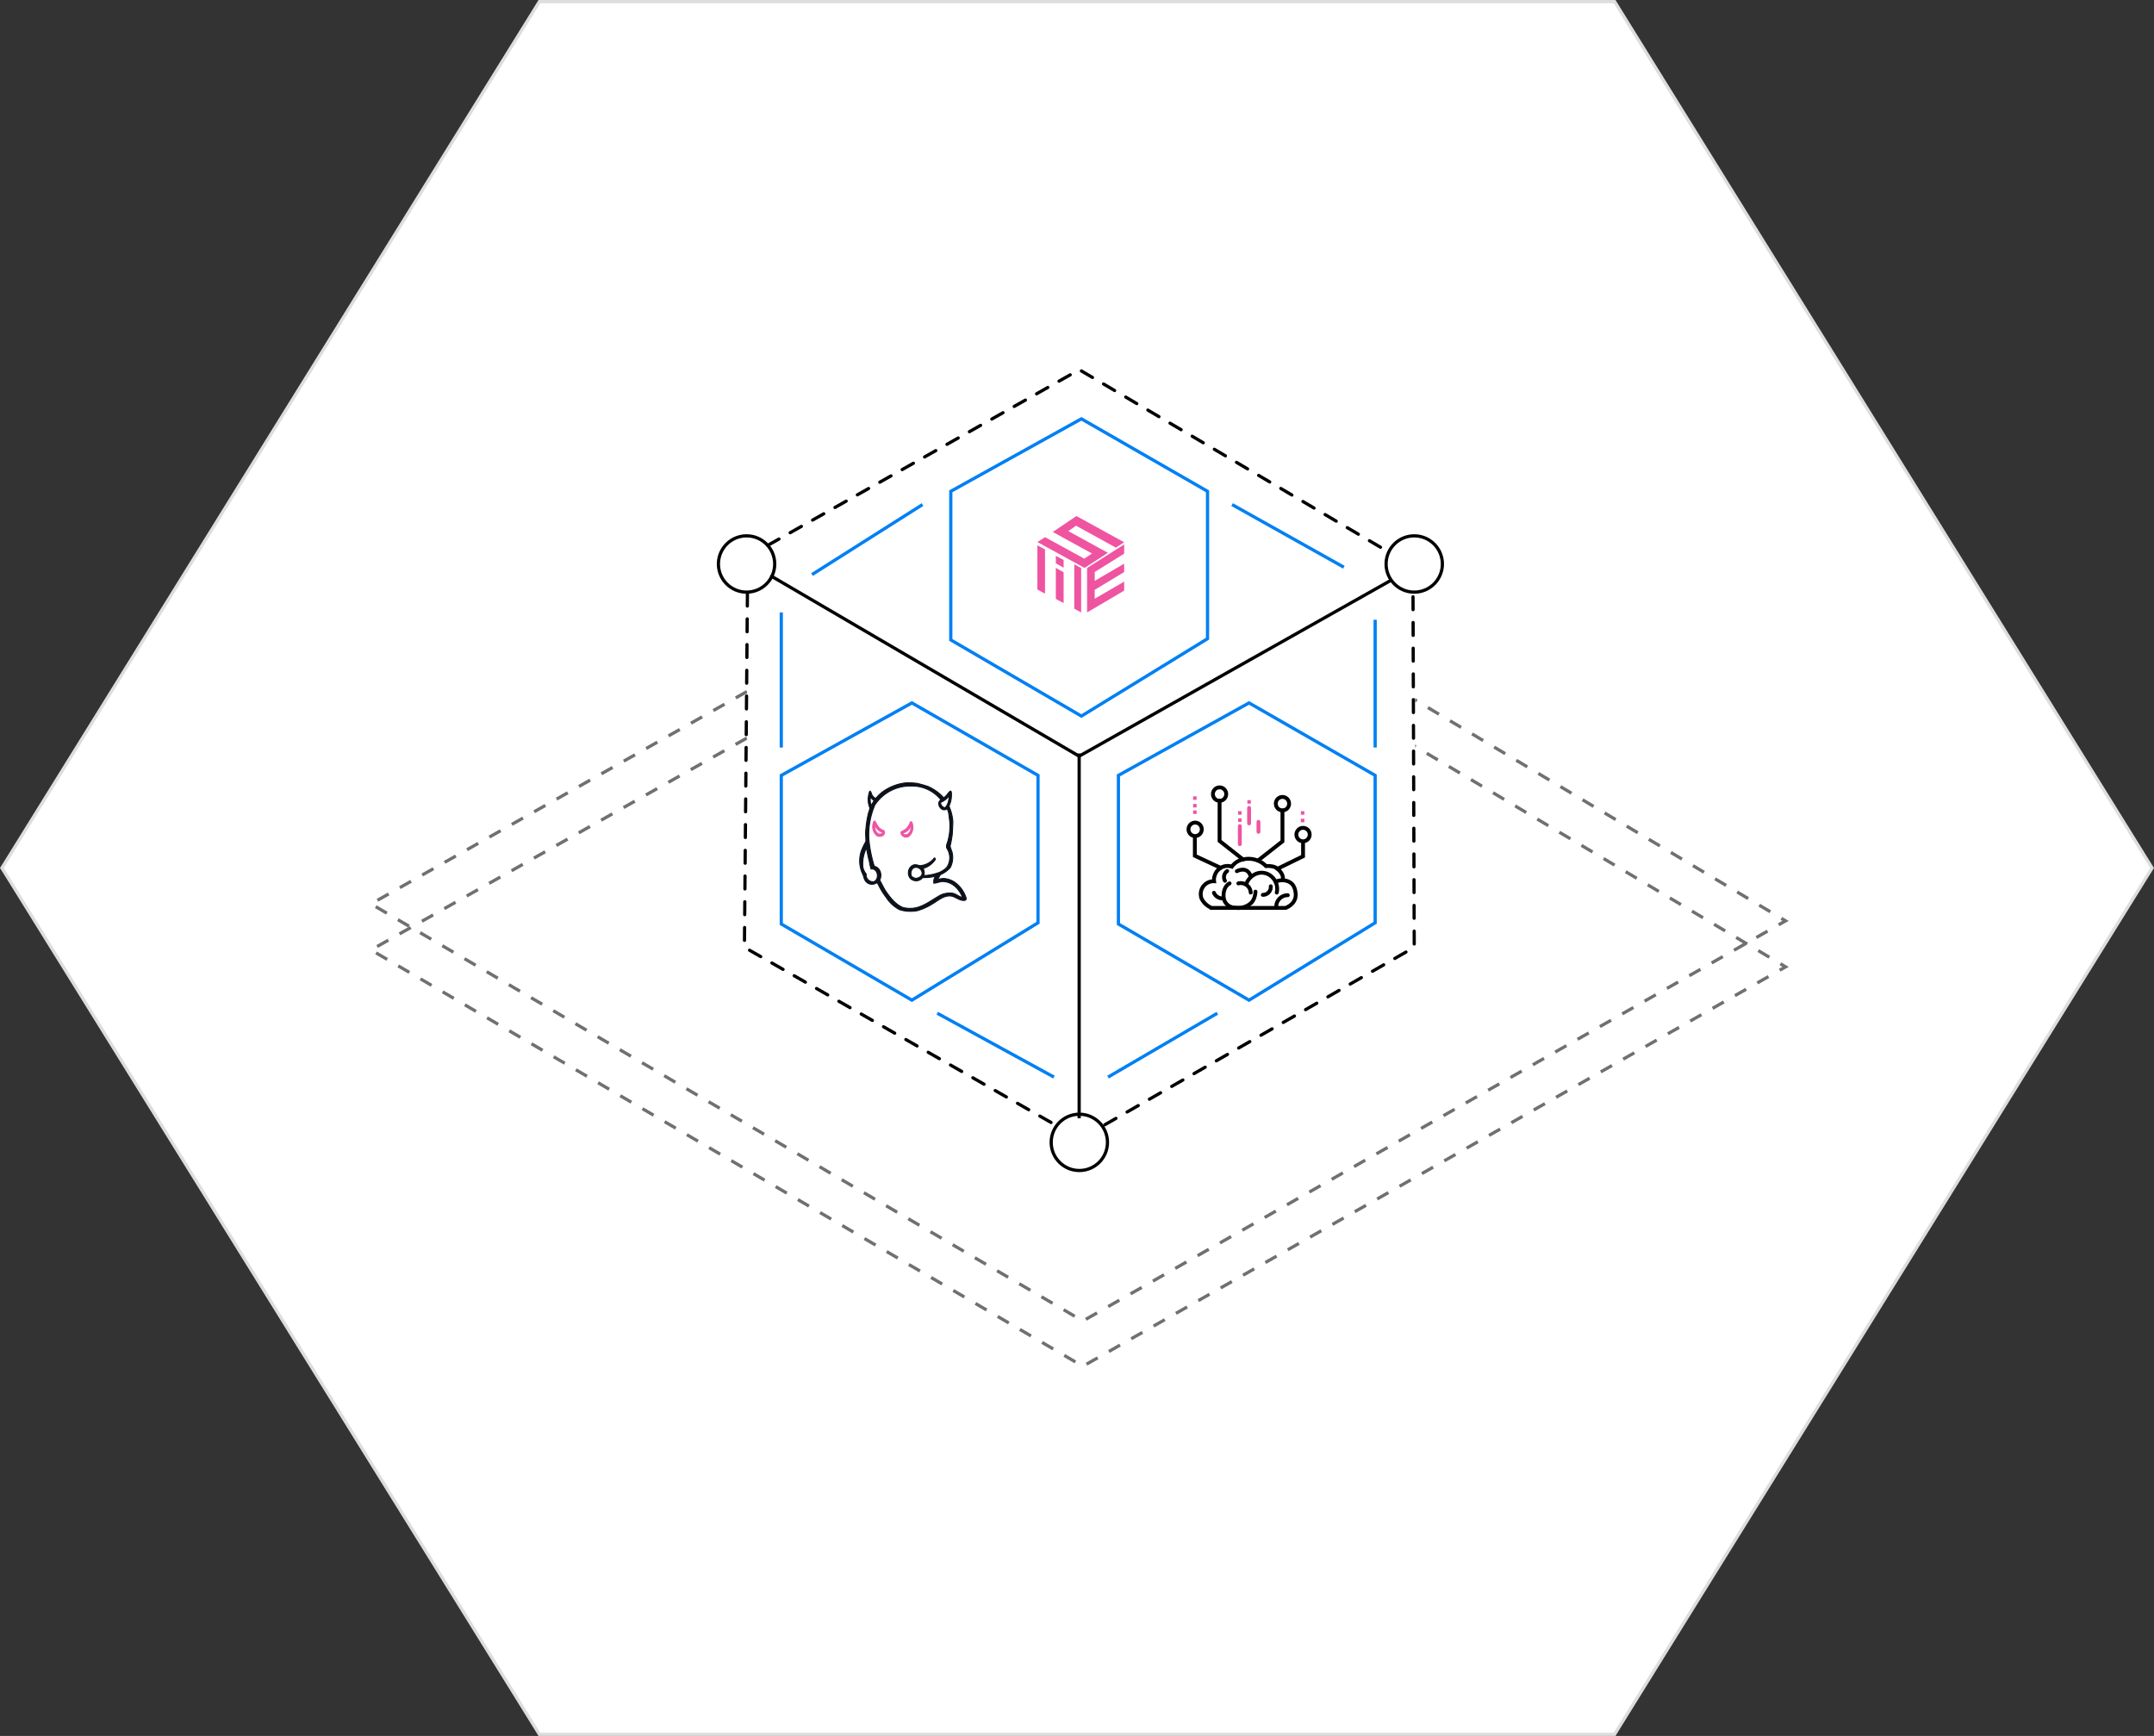<svg xmlns="http://www.w3.org/2000/svg" width="670" height="540" viewBox="0 0 670 540">
  <rect x="0" y="0" width="670" height="540" fill="#333333" stroke="none"/>
  <g id="首页-03秘密网络" transform="translate(-793.377 -1110.028)">
    <g id="首页-03" transform="translate(793.377 1110.028)" fill="#fff">
      <path d="M 502.222 539.5 L 167.778 539.5 L 0.588 270 L 167.778 0.5 L 502.222 0.5 L 669.412 270 L 502.222 539.5 Z" stroke="none"/>
      <path d="M 168.056 1 L 1.177 270 L 168.056 539 L 501.944 539 L 668.823 270 L 501.944 1 L 168.056 1 M 167.5 0 L 502.5 0 L 670 270 L 502.5 540 L 167.5 540 L 0 270 L 167.5 0 Z" stroke="none" fill="#ddd"/>
    </g>
    <path id="路径_39967" data-name="路径 39967" d="M3547.772,1142.424l-221.41,124.842,221.41,129.505,218.59-124.242Z" transform="translate(-2417.581 138.262)" fill="none" stroke="#707070" stroke-width="1" stroke-dasharray="4 4"/>
    <path id="路径_39968" data-name="路径 39968" d="M3547.772,1142.424,3326.362,1267.5l221.41,129.743,218.59-124.47Z" transform="translate(-2417.581 123.709)" fill="none" stroke="#707070" stroke-width="1" stroke-dasharray="4 4"/>
    <path id="路径_39969" data-name="路径 39969" d="M0-22.761,100.972-64.515,207.752-22.761V78.2H0Z" transform="translate(1025.818 1319.528)" fill="#fff"/>
    <g id="组_21995" data-name="组 21995" transform="translate(1016.842 1225.033)">
      <path id="路径_39958" data-name="路径 39958" d="M684.934,181.6,684,291.761l97.052,55.448" transform="translate(-675.912 -112.085)" fill="none" stroke="#000" stroke-linecap="round" stroke-miterlimit="10" stroke-width="1" stroke-dasharray="4"/>
      <path id="路径_39959" data-name="路径 39959" d="M860.759,192.771l.382,109.035-96.9,55.578" transform="translate(-644.707 -122.131)" fill="none" stroke="#000" stroke-linecap="round" stroke-miterlimit="10" stroke-width="1" stroke-dasharray="4"/>
      <path id="路径_39960" data-name="路径 39960" d="M688.75,189.139,785.664,134.5l96.2,56.711" transform="translate(-673.403 -134.5)" fill="none" stroke="#000" stroke-linecap="round" stroke-miterlimit="10" stroke-width="1" stroke-dasharray="4"/>
      <path id="路径_39961" data-name="路径 39961" d="M690.75,177.25,786.4,233.2l96.859-54.639" transform="translate(-674.198 -112.977)" fill="none" stroke="#000" stroke-linecap="round" stroke-miterlimit="10" stroke-width="1" stroke-dasharray="4 0"/>
      <line id="直线_692" data-name="直线 692" y1="113.48" transform="translate(112.206 119.377)" fill="none" stroke="#000" stroke-miterlimit="10" stroke-width="1"/>
      <line id="直线_693" data-name="直线 693" y2="42.03" transform="translate(19.55 75.502)" fill="none" stroke="#0080f4" stroke-miterlimit="10" stroke-width="1" stroke-dasharray="1 0"/>
      <path id="路径_39962" data-name="路径 39962" d="M691.5,225.043v46.233l40.624,23.689,39.232-24.071V225.043L732.124,202.5Z" transform="translate(-671.95 -98.847)" fill="none" stroke="#0080f4" stroke-miterlimit="10" stroke-width="1"/>
      <path id="路径_39963" data-name="路径 39963" d="M760.116,225.043v46.233l40.624,23.689,39.232-24.071V225.043L800.74,202.5Z" transform="translate(-635.697 -98.847)" fill="none" stroke="#0080f4" stroke-miterlimit="10" stroke-width="1"/>
      <path id="路径_39964" data-name="路径 39964" d="M726,167.043v46.233l40.624,23.689,39.232-24.072v-45.85L766.624,144.5Z" transform="translate(-653.722 -129.217)" fill="none" stroke="#0080f4" stroke-miterlimit="10" stroke-width="1"/>
      <line id="直线_694" data-name="直线 694" x1="34.388" y2="21.779" transform="translate(29.102 41.953)" fill="none" stroke="#0080f4" stroke-miterlimit="10" stroke-width="1"/>
      <line id="直线_695" data-name="直线 695" x2="34.77" y2="19.486" transform="translate(159.776 41.954)" fill="none" stroke="#0080f4" stroke-miterlimit="10" stroke-width="1"/>
      <line id="直线_696" data-name="直线 696" y2="39.737" transform="translate(204.276 77.792)" fill="none" stroke="#0080f4" stroke-miterlimit="10" stroke-width="1"/>
      <line id="直线_697" data-name="直线 697" x1="34.006" y2="19.869" transform="translate(121.185 200.181)" fill="none" stroke="#0080f4" stroke-miterlimit="10" stroke-width="1"/>
      <line id="直线_698" data-name="直线 698" x1="36.298" y1="19.869" transform="translate(68.075 200.181)" fill="none" stroke="#0080f4" stroke-miterlimit="10" stroke-width="1"/>
      <circle id="椭圆_2032" data-name="椭圆 2032" cx="8.756" cy="8.756" r="8.756" transform="translate(0 51.68)" fill="none" stroke="#000" stroke-miterlimit="10" stroke-width="1"/>
      <circle id="椭圆_2033" data-name="椭圆 2033" cx="8.756" cy="8.756" r="8.756" transform="translate(103.505 231.595)" fill="none" stroke="#000" stroke-miterlimit="10" stroke-width="1"/>
      <circle id="椭圆_2034" data-name="椭圆 2034" cx="8.756" cy="8.756" r="8.756" transform="translate(207.678 51.68)" fill="none" stroke="#000" stroke-miterlimit="10" stroke-width="1"/>
    </g>
    <g id="组_21990" data-name="组 21990" transform="translate(1116.055 1270.546)">
      <path id="路径_39941-2" data-name="路径 39941-2" d="M4127.915,240.948l9.167-5.713-.006-2.868-11.534,7.329v13.837l11.534-6.792v-2.8l-9.167,5.328V246.5l9.167-5.538v-2.606l-9.16,5.345Z" transform="translate(-4110.082 -223.534)" fill="#ef54a1"/>
      <path id="路径_39942-2" data-name="路径 39942-2" d="M4108.832,221.484l2.4-1.665,12.406,6.811,2.567-1.668-14.852-8.164L4104,221.758l12.193,6.7-2.4,1.614-12.192-6.7-2.393,1.513,14.686,8.07,7.248-4.71Z" transform="translate(-4099.21 -216.797)" fill="#ef54a1"/>
      <path id="路径_39943-2" data-name="路径 39943-2" d="M4118.433,256.254l2.14,1.166V243.593l-2.14-1.151Z" transform="translate(-4106.958 -227.424)" fill="#ef54a1"/>
      <path id="路径_39944-2" data-name="路径 39944-2" d="M4099.208,246.12l2.373,1.285V233.643l-2.373-1.271Z" transform="translate(-4099.208 -223.253)" fill="#ef54a1"/>
      <path id="路径_39945-2" data-name="路径 39945-2" d="M4108.822,239.852l2.425,1.383v-2.418l-2.425-1.3Z" transform="translate(-4103.086 -225.14)" fill="#ef54a1"/>
      <path id="路径_39946" data-name="路径 39946" d="M4108.822,253.892l2.425,1.314V245.63l-2.425-1.4Z" transform="translate(-4103.086 -228.113)" fill="#ef54a1"/>
    </g>
    <g id="关于我们_3" transform="translate(1161.706 1354.008)">
      <rect id="矩形_2187" data-name="矩形 2187" width="40" height="40" fill="#fff" opacity="0"/>
      <rect id="矩形_2191" data-name="矩形 2191" width="1.085" height="1.099" transform="translate(36.307 10.704)" fill="#ef54a1"/>
      <rect id="矩形_2192" data-name="矩形 2192" width="1.085" height="1.099" transform="translate(36.307 8.358)" fill="#ef54a1"/>
      <rect id="矩形_2193" data-name="矩形 2193" width="1.085" height="1.099" transform="translate(19.659 4.919)" fill="#ef54a1"/>
      <rect id="矩形_2194" data-name="矩形 2194" width="1.085" height="1.099" transform="translate(2.787 3.736)" fill="#ef54a1"/>
      <rect id="矩形_2195" data-name="矩形 2195" width="1.085" height="1.099" transform="translate(2.787 6.101)" fill="#ef54a1"/>
      <rect id="矩形_2196" data-name="矩形 2196" width="1.085" height="1.099" transform="translate(2.787 8.115)" fill="#ef54a1"/>
      <rect id="矩形_2197" data-name="矩形 2197" width="1.085" height="1.099" transform="translate(16.776 8.352)" fill="#ef54a1"/>
      <rect id="矩形_2198" data-name="矩形 2198" width="1.085" height="1.099" transform="translate(16.776 10.584)" fill="#ef54a1"/>
      <path id="路径_36929" data-name="路径 36929" d="M1850.66,767.964a5.055,5.055,0,0,1,3.467-.229c1.884.572,2.562,1.984,2.751,3.891s-.867,3.586-3.109,4.5h-23.008a6.015,6.015,0,0,1-3.109-2.8,3.988,3.988,0,0,1,3.862-5.493,3.944,3.944,0,0,1,.358-2.213,4.161,4.161,0,0,1,5.164-2.327,5.542,5.542,0,0,1,3.109-2.155,7.625,7.625,0,0,1,7.518,1.984s2.186-.191,3.222.591,2.3,2,2,3.853" transform="translate(-1822.194 -737.685)" fill="rgba(0,0,0,0)" stroke="#000" stroke-linecap="round" stroke-miterlimit="10" stroke-width="1.2"/>
      <path id="路径_36930" data-name="路径 36930" d="M1839.764,772.2s-1.9.811-1.865,3.9a3.577,3.577,0,0,0,3.53,3.653,5.96,5.96,0,0,0,4.65-1.147c1.715-1.2,1.747-3.84,1.747-3.84" transform="translate(-1825.638 -741.382)" fill="rgba(0,0,0,0)" stroke="#000" stroke-linecap="round" stroke-miterlimit="10" stroke-width="1.2"/>
      <path id="路径_36931" data-name="路径 36931" d="M1858.5,773.522a2.444,2.444,0,0,1-2.469,2.67" transform="translate(-1831.561 -741.812)" fill="rgba(0,0,0,0)" stroke="#000" stroke-linecap="round" stroke-miterlimit="10" stroke-width="1.2"/>
      <path id="路径_36932" data-name="路径 36932" d="M1865.825,777.657a3.555,3.555,0,0,0-3.58,3.739" transform="translate(-1833.59 -743.163)" fill="rgba(0,0,0,0)" stroke="#000" stroke-linecap="round" stroke-miterlimit="10" stroke-width="1.2"/>
      <path id="路径_36933" data-name="路径 36933" d="M1833.45,776.553a2.905,2.905,0,0,0,3,1.716" transform="translate(-1824.185 -742.802)" fill="rgba(0,0,0,0)" stroke="#000" stroke-linecap="round" stroke-miterlimit="10" stroke-width="1.2"/>
      <path id="路径_36934" data-name="路径 36934" d="M1844.727,772.169a3.092,3.092,0,0,1,3.844,2.852" transform="translate(-1827.868 -741.347)" fill="rgba(0,0,0,0)" stroke="#000" stroke-linecap="round" stroke-miterlimit="10" stroke-width="1.2"/>
      <path id="路径_36935" data-name="路径 36935" d="M1857.842,773.442a5.1,5.1,0,0,0-1.469-4.845,4.606,4.606,0,0,0-5.521-.725,5.359,5.359,0,0,0-2.547,3.081" transform="translate(-1829.037 -739.768)" fill="rgba(0,0,0,0)" stroke="#000" stroke-linecap="round" stroke-miterlimit="10" stroke-width="1.2"/>
      <path id="路径_36936" data-name="路径 36936" d="M1844.027,766.324s3.222-1.793,4.315,1.6" transform="translate(-1827.639 -739.307)" fill="rgba(0,0,0,0)" stroke="#000" stroke-linecap="round" stroke-miterlimit="10" stroke-width="1.2"/>
      <path id="路径_36937" data-name="路径 36937" d="M1839.082,766.5a2.3,2.3,0,0,0-.678,3.013" transform="translate(-1825.709 -739.518)" fill="rgba(0,0,0,0)" stroke="#000" stroke-linecap="round" stroke-miterlimit="10" stroke-width="1.2"/>
      <path id="路径_36938" data-name="路径 36938" d="M1824.635,750.926v5.409l8.036,3.753" transform="translate(-1821.305 -734.105)" fill="rgba(0,0,0,0)" stroke="#000" stroke-linecap="round" stroke-miterlimit="10" stroke-width="1.2"/>
      <path id="路径_36939" data-name="路径 36939" d="M1836.052,734.063v12.475l7.3,5.763" transform="translate(-1825.035 -728.924)" fill="none" stroke="#000" stroke-linecap="round" stroke-miterlimit="10" stroke-width="1.2"/>
      <path id="路径_36940" data-name="路径 36940" d="M1861.409,738.482V748.1l-7.607,5.974" transform="translate(-1830.832 -730.367)" fill="rgba(0,0,0,0)" stroke="#000" stroke-linecap="round" stroke-miterlimit="10" stroke-width="1.2"/>
      <path id="路径_36941" data-name="路径 36941" d="M1870.747,753.418V757.3l-7.971,3.895" transform="translate(-1833.764 -734.919)" fill="rgba(0,0,0,0)" stroke="#000" stroke-linecap="round" stroke-miterlimit="10" stroke-width="1.2"/>
      <ellipse id="椭圆_1625" data-name="椭圆 1625" cx="2.072" cy="2.097" rx="2.072" ry="2.097" transform="translate(1.347 11.903)" fill="rgba(0,0,0,0)" stroke="#000" stroke-linecap="round" stroke-miterlimit="10" stroke-width="1.2"/>
      <ellipse id="椭圆_1626" data-name="椭圆 1626" cx="2.072" cy="2.097" rx="2.072" ry="2.097" transform="translate(8.945 0.944)" fill="rgba(0,0,0,0)" stroke="#000" stroke-linecap="round" stroke-miterlimit="10" stroke-width="1.2"/>
      <ellipse id="椭圆_1627" data-name="椭圆 1627" cx="2.072" cy="2.097" rx="2.072" ry="2.097" transform="translate(28.505 3.92)" fill="rgba(0,0,0,0)" stroke="#000" stroke-linecap="round" stroke-miterlimit="10" stroke-width="1.2"/>
      <ellipse id="椭圆_1628" data-name="椭圆 1628" cx="2.072" cy="2.097" rx="2.072" ry="2.097" transform="translate(34.911 13.536)" fill="rgba(0,0,0,0)" stroke="#000" stroke-linecap="round" stroke-miterlimit="10" stroke-width="1.2"/>
      <line id="直线_114" data-name="直线 114" y2="5.608" transform="translate(17.317 12.998)" fill="none" stroke="#ef54a1" stroke-linecap="round" stroke-miterlimit="10" stroke-width="1.2"/>
      <line id="直线_115" data-name="直线 115" y2="3.089" transform="translate(23.115 11.682)" fill="none" stroke="#ef54a1" stroke-linecap="round" stroke-miterlimit="10" stroke-width="1.2"/>
      <line id="直线_116" data-name="直线 116" y2="4.807" transform="translate(20.201 7.352)" fill="none" stroke="#ef54a1" stroke-linecap="round" stroke-miterlimit="10" stroke-width="1.2"/>
    </g>
    <g id="组_21996" data-name="组 21996" transform="translate(397.432 -105.809)">
      <path id="路径_39871" data-name="路径 39871" d="M684.367,1476.589c-.077-.355-.131-.879-.626-.809a6.58,6.58,0,0,1-1.25,2.1,6.3,6.3,0,0,1-1.674,1.015c-.285,1.339,1.554,2.158,2.507,1.35A3.723,3.723,0,0,0,684.367,1476.589Zm-1.435,3.034a1.293,1.293,0,0,1-1.415-.008c-.025-.082-.08-.245-.105-.326a3.449,3.449,0,0,0,2.384-2.259A2.53,2.53,0,0,1,682.933,1479.624Z" transform="translate(-4.584 -4.32)" fill="#ef54a1" stroke="#ef54a1" stroke-miterlimit="10" stroke-width="0.3" fill-rule="evenodd"/>
      <path id="路径_39872" data-name="路径 39872" d="M671.6,1478.129c-1.057-.488-1.482-1.643-2.011-2.594-.483-.132-.539.463-.619.79a3.64,3.64,0,0,0,1.163,3.7,1.8,1.8,0,0,0,2.11-.222,1.237,1.237,0,0,0,.274-.925C672.5,1478.4,671.91,1478.351,671.6,1478.129Zm.245,1.229c-.429.122-.908.351-1.324.061a2.648,2.648,0,0,1-.988-2.695,3.5,3.5,0,0,0,2.361,2.259C671.876,1479.077,671.853,1479.263,671.84,1479.358Z" transform="translate(-1.454 -4.252)" fill="#ef54a1" stroke="#ef54a1" stroke-miterlimit="10" stroke-width="0.3" fill-rule="evenodd"/>
      <path id="路径_39873" data-name="路径 39873" d="M696.233,1494.53a9.559,9.559,0,0,0-3.354-4.287,7.234,7.234,0,0,0-2.949-1.1,4.743,4.743,0,0,0-1.954.2l-.283.243c.024-.632.522-1.093.737-1.659a8.728,8.728,0,0,0,3.1-2.22,6.816,6.816,0,0,0,.49-5.007,12.265,12.265,0,0,1-.548-1.644,29.865,29.865,0,0,0,.708-4.018c.048-1.274.152-2.546.139-3.822a14.319,14.319,0,0,0-1.2-4.613,7.675,7.675,0,0,0,.764-2.988c.116-2.217-.268-2.017-1.252-.713a5.591,5.591,0,0,1-1.137,1.119,14.01,14.01,0,0,0-4.883-3.535c-1.088-.393-2.212-.667-3.327-.961a21.176,21.176,0,0,0-3.691-.152,14.792,14.792,0,0,0-5.29,1.652,12.029,12.029,0,0,0-3.948,3.181,2.325,2.325,0,0,1-1.347-1.536c-.373-.966-.55-1-.784.107a6.731,6.731,0,0,0,.3,4.4,8.1,8.1,0,0,1-.446,1.57,32.837,32.837,0,0,0-.9,6.479c.043.79.114,1.578.083,2.37a24.73,24.73,0,0,0-1.316,2.706,9.478,9.478,0,0,0,.41,7.58c.232.477.274,1.023.511,1.5a2.491,2.491,0,0,0,3.183,1.367c.282-.061.56-.346.85-.234a24.907,24.907,0,0,0,2.809,4.641,10.954,10.954,0,0,0,4.034,3.655,11.307,11.307,0,0,0,5.7.279,18.782,18.782,0,0,0,4.644-2.144c1.664-.993,3.271-2.466,5.33-2.406,1.406.008,2.581,1.221,3.915,1.376C696.639,1496.073,696.636,1495.489,696.233,1494.53Zm-4.984-31.307c-.173,1.35-.285,2.879-1.339,3.866a1.609,1.609,0,0,1-1.392-1.648A5.772,5.772,0,0,0,691.249,1463.223Zm-24.606.59a15.962,15.962,0,0,0,1.181,1.086c-.319.486-.611.989-.936,1.469A7.239,7.239,0,0,1,666.643,1463.813Zm1.181,26.27a2.1,2.1,0,0,1-2.447-2.376,4.55,4.55,0,0,1-1.052-2.335,11.184,11.184,0,0,1,1.131-5.757c.251,1.378.5,2.759.879,4.107a15.526,15.526,0,0,0,.553,2.432C669,1485.862,669.591,1489.242,667.824,1490.082Zm23.978,3.579a6.436,6.436,0,0,0-4,1.01c-2.142,1.233-4.157,2.774-6.572,3.449a8.677,8.677,0,0,1-4.5-.017c-2.4-1.035-4-3.222-5.436-5.309-.606-1.04-1.134-2.126-1.717-3.178a3.3,3.3,0,0,0-.2-3.355,2.824,2.824,0,0,0-1.5-.994,40.766,40.766,0,0,1-1.667-8.338,23.662,23.662,0,0,1,1.844-10.656,13.111,13.111,0,0,1,11.3-5.922,11.483,11.483,0,0,1,9.277,4.305c-1.538.78-.247,3.488,1.369,3.046a2.935,2.935,0,0,1,.574-.217c.624,1.157.549,2.508.778,3.767a17.649,17.649,0,0,1-.612,6.367c-.262.744-.636,1.646-.112,2.366a5.255,5.255,0,0,1-.218,5.692,6.77,6.77,0,0,1-3.068,1.791,14.446,14.446,0,0,1-4.052.735,2.74,2.74,0,0,0-.22-2.22,6.788,6.788,0,0,0,3.73-2.671c.268-.234-.159-.859-.365-.422a6.276,6.276,0,0,1-4.339,2.234c-.769-.19-1.671-.55-2.385-.013-1.621.877-1.663,3.708.1,4.458a2.518,2.518,0,0,0,3.125-.75,15.181,15.181,0,0,0,3.984-.393,2.785,2.785,0,0,0-.492,2.151c1.12-.059,2.158-.695,3.3-.471,2.685.259,4.686,2.5,5.608,4.893C694.067,1494.783,693.142,1493.645,691.8,1493.662Zm-9.04-6.163c-.013.983-1.065,1.481-1.91,1.57a2.556,2.556,0,0,1-1.346-.626,2.177,2.177,0,0,1,.532-2.589A1.875,1.875,0,0,1,682.763,1487.5Z" transform="translate(0 0)" fill="#0c111a" stroke="#0c111a" stroke-miterlimit="10" stroke-width="0.3" fill-rule="evenodd"/>
    </g>
  </g>
</svg>
